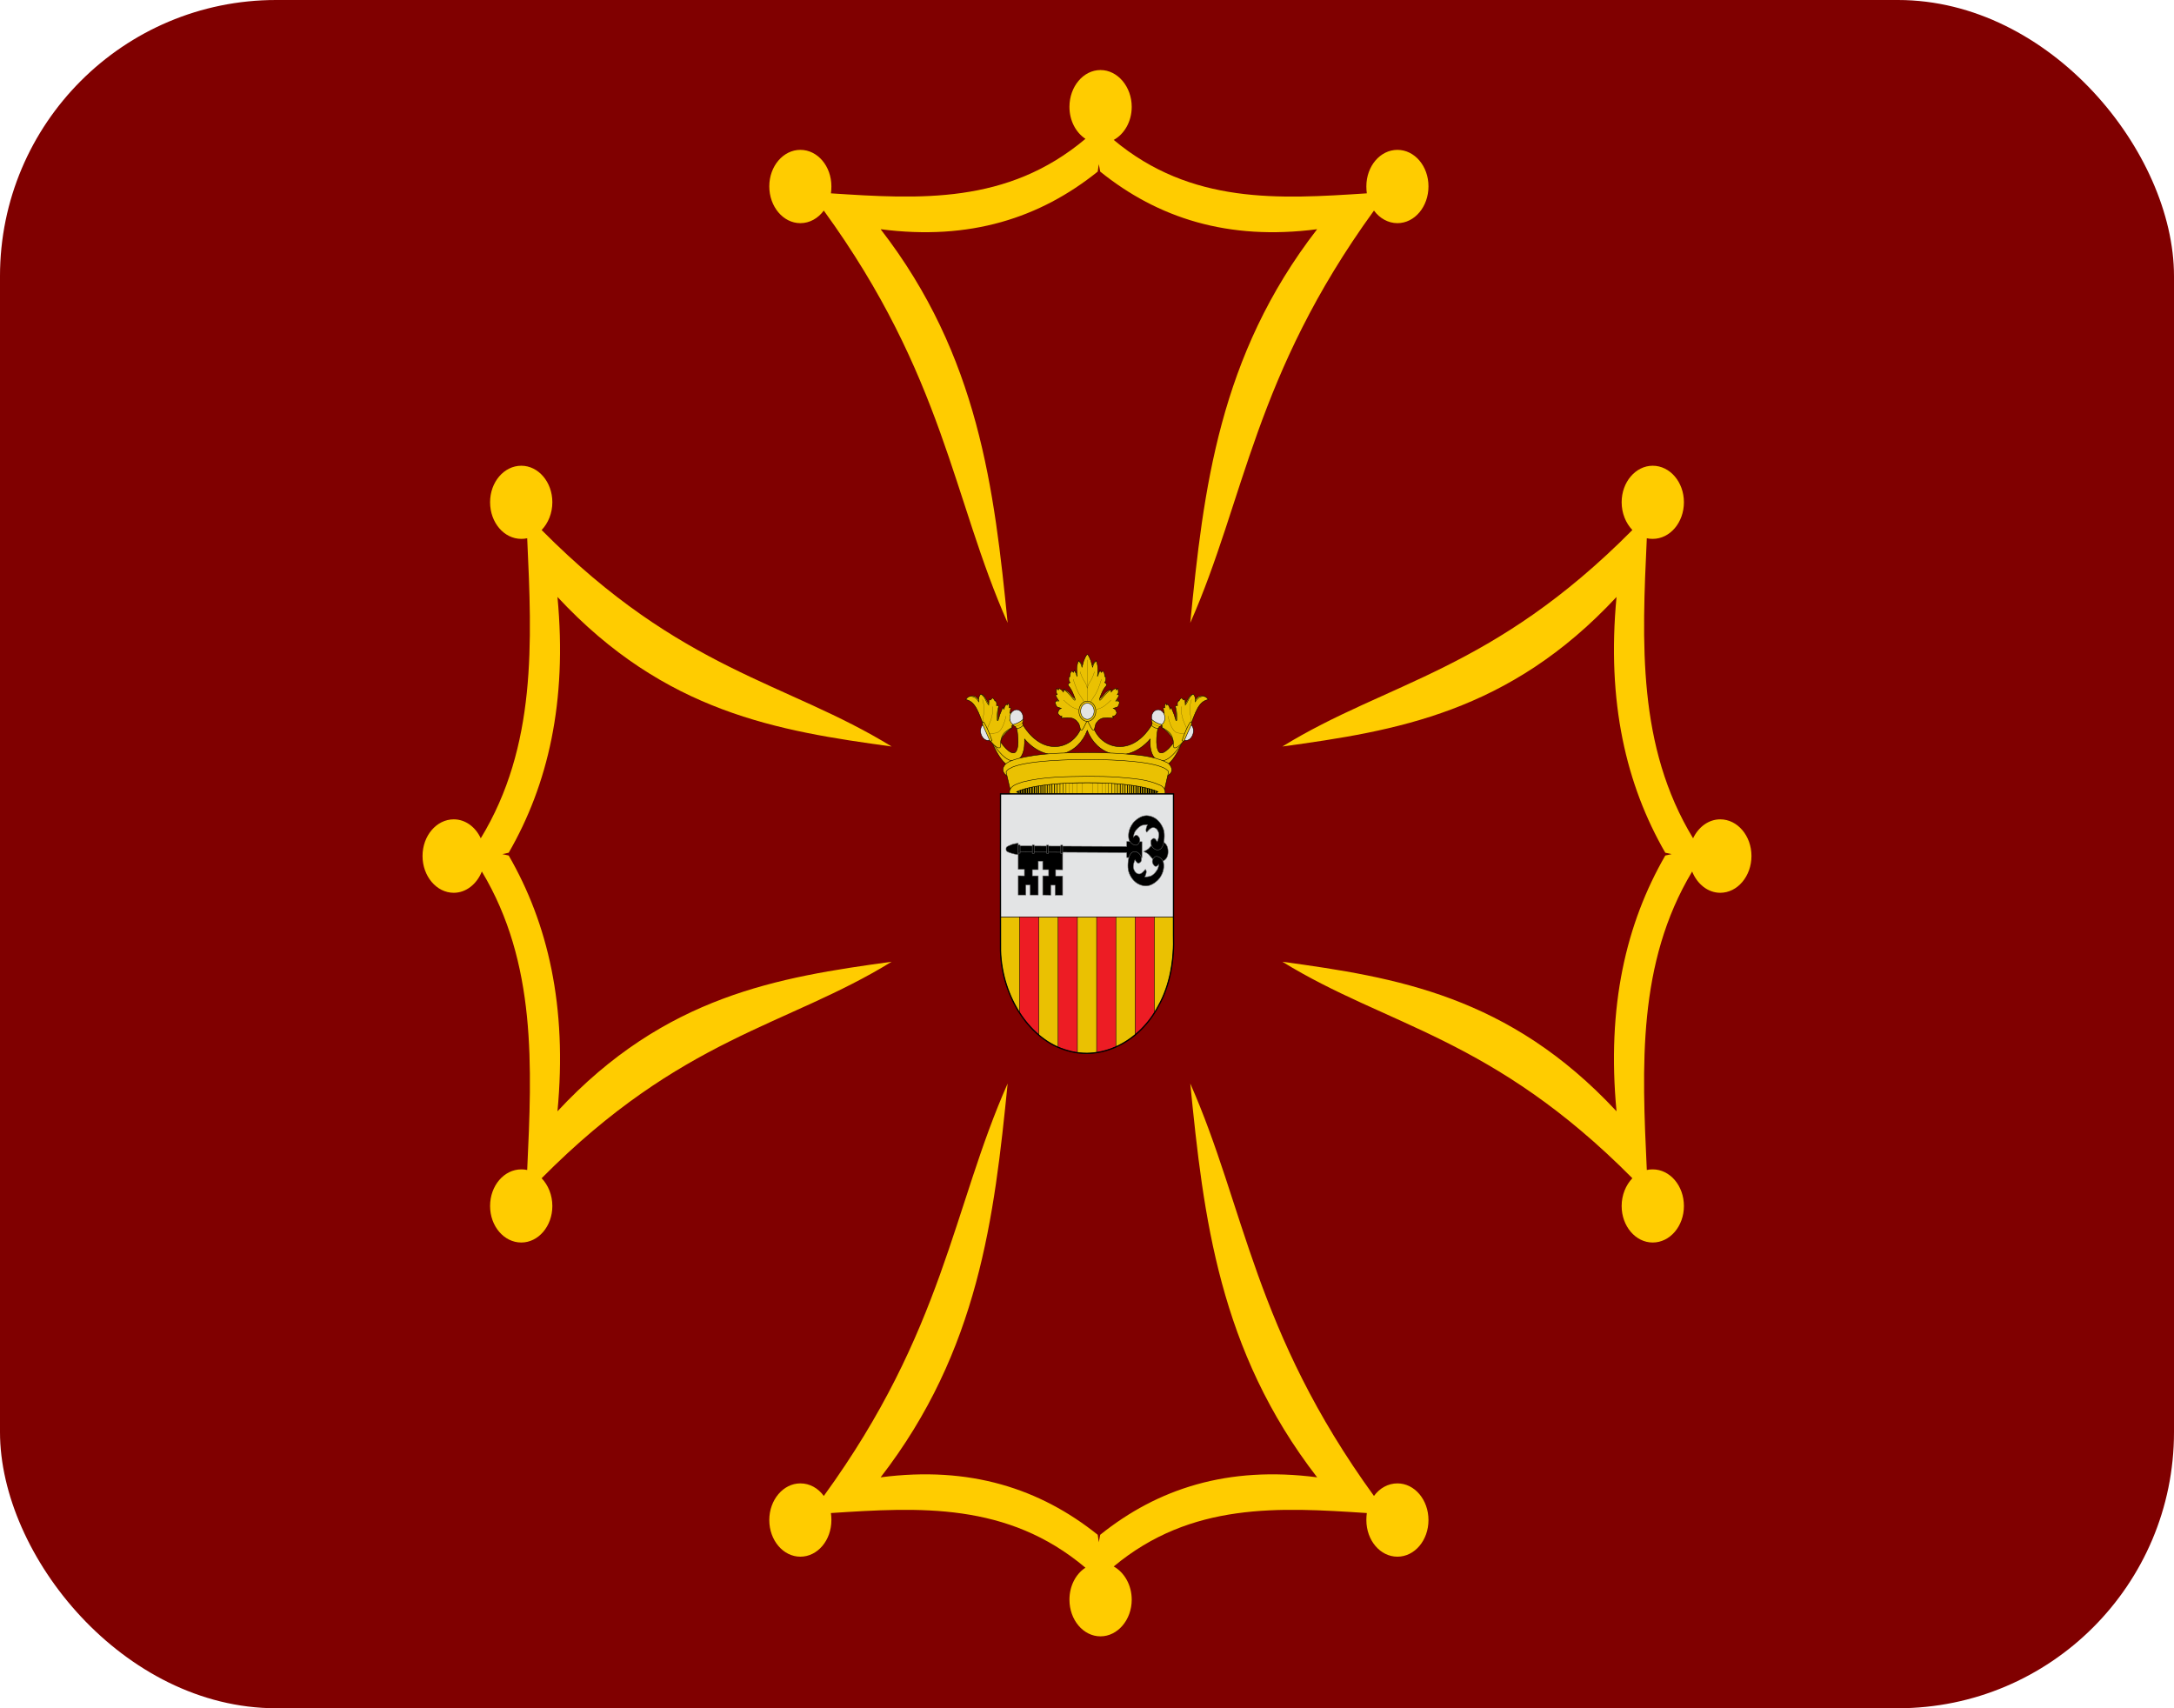 <svg width="14" height="11" viewBox="0 0 14 11" fill="none" xmlns="http://www.w3.org/2000/svg">
<g id="Flag-Val_d&#39;_Aran 1">
<g clip-path="url(#clip0_2600_19059)">
<g id="layer1">
<path id="rect3461" d="M14 0H0V11H14V0Z" fill="#800000"/>
<g id="g2546">
<g id="layer2">
<g id="g2527">
<path id="path5237" fill-rule="evenodd" clip-rule="evenodd" d="M6.977 4.298C6.963 4.275 6.963 4.262 6.946 4.255L6.946 4.352C6.946 4.358 6.931 4.332 6.921 4.318L6.931 4.506C6.88 4.467 6.903 4.465 6.852 4.438C6.934 4.612 6.816 4.463 6.797 4.523L6.968 4.572L6.977 4.298Z" fill="#EAC102" stroke="black" stroke-width="0.003"/>
<path id="path5235" fill-rule="evenodd" clip-rule="evenodd" d="M7.027 4.298C7.041 4.275 7.042 4.262 7.058 4.255L7.059 4.352C7.059 4.358 7.073 4.332 7.083 4.318L7.074 4.506C7.124 4.467 7.101 4.465 7.152 4.438C7.071 4.612 7.189 4.463 7.207 4.523L7.036 4.572L7.027 4.298Z" fill="#EAC102" stroke="black" stroke-width="0.003"/>
<path id="path4583" fill-rule="evenodd" clip-rule="evenodd" d="M6.427 4.756C6.465 4.847 6.5 4.88 6.52 4.888C6.539 4.896 6.544 4.884 6.543 4.886L6.584 4.9C6.575 4.932 6.541 4.951 6.505 4.936C6.468 4.921 6.429 4.876 6.388 4.779L6.427 4.756Z" fill="#EAC102" stroke="black" stroke-width="0.003"/>
<path id="path4581" fill-rule="evenodd" clip-rule="evenodd" d="M7.757 4.483C7.736 4.478 7.714 4.477 7.694 4.513L7.684 4.471C7.652 4.473 7.649 4.521 7.619 4.545L7.569 4.55C7.576 4.607 7.573 4.628 7.571 4.651L7.48 4.683C7.515 4.709 7.546 4.737 7.558 4.777L7.757 4.483Z" fill="#EAC102" stroke="black" stroke-width="0.003"/>
<path id="path4461" fill-rule="evenodd" clip-rule="evenodd" d="M7.575 4.756C7.536 4.847 7.502 4.88 7.482 4.888C7.462 4.896 7.458 4.884 7.458 4.886L7.418 4.9C7.426 4.932 7.46 4.951 7.497 4.936C7.533 4.921 7.572 4.876 7.613 4.779L7.575 4.756Z" fill="#EAC102" stroke="black" stroke-width="0.003"/>
<path id="path3640" fill-rule="evenodd" clip-rule="evenodd" d="M6.979 4.606C6.976 4.706 6.916 4.781 6.837 4.802C6.758 4.823 6.661 4.79 6.584 4.663L6.547 4.685C6.556 4.734 6.558 4.774 6.555 4.802C6.551 4.829 6.543 4.842 6.536 4.846C6.529 4.85 6.516 4.851 6.495 4.835C6.474 4.819 6.447 4.788 6.418 4.739L6.384 4.771C6.416 4.823 6.446 4.858 6.474 4.879C6.501 4.9 6.53 4.907 6.554 4.893C6.578 4.879 6.591 4.848 6.596 4.81C6.598 4.794 6.598 4.777 6.598 4.759C6.675 4.848 6.767 4.874 6.846 4.853C6.915 4.835 6.973 4.78 7.002 4.703C7.031 4.78 7.09 4.835 7.159 4.853C7.237 4.874 7.329 4.848 7.407 4.759C7.406 4.777 7.406 4.794 7.408 4.81C7.413 4.848 7.427 4.879 7.45 4.893C7.474 4.907 7.503 4.9 7.531 4.879C7.559 4.858 7.588 4.823 7.62 4.771L7.587 4.739C7.557 4.788 7.53 4.819 7.509 4.835C7.488 4.851 7.476 4.85 7.468 4.846C7.461 4.842 7.453 4.829 7.45 4.802C7.446 4.774 7.448 4.734 7.457 4.685L7.42 4.663C7.344 4.79 7.246 4.823 7.167 4.802C7.088 4.781 7.029 4.706 7.025 4.606L7.002 4.607L6.979 4.606Z" fill="#EAC102" stroke="black" stroke-width="0.003"/>
<g id="g4543">
<g id="path2929">
<path fill-rule="evenodd" clip-rule="evenodd" d="M7.002 4.642C7.015 4.657 7.035 4.719 7.047 4.697C7.051 4.691 7.052 4.664 7.062 4.653C7.073 4.641 7.069 4.641 7.089 4.629C7.109 4.617 7.17 4.624 7.17 4.624L7.165 4.612C7.165 4.612 7.175 4.612 7.181 4.607C7.188 4.602 7.192 4.59 7.192 4.59C7.192 4.59 7.191 4.588 7.187 4.577C7.183 4.566 7.17 4.561 7.17 4.561C7.17 4.561 7.181 4.558 7.193 4.554C7.204 4.551 7.209 4.524 7.209 4.524C7.209 4.524 7.208 4.52 7.205 4.516C7.202 4.513 7.185 4.514 7.185 4.514C7.185 4.514 7.189 4.51 7.195 4.499C7.202 4.489 7.207 4.477 7.207 4.477C7.207 4.477 7.207 4.477 7.203 4.474C7.198 4.472 7.195 4.473 7.195 4.473C7.195 4.473 7.2 4.466 7.202 4.46C7.203 4.454 7.199 4.432 7.199 4.432L7.189 4.443L7.185 4.432C7.185 4.432 7.179 4.435 7.171 4.44C7.164 4.444 7.156 4.456 7.156 4.456L7.153 4.438C7.153 4.438 7.122 4.467 7.113 4.477C7.104 4.486 7.085 4.515 7.082 4.508C7.078 4.501 7.088 4.479 7.098 4.456C7.108 4.433 7.127 4.412 7.127 4.412C7.127 4.412 7.127 4.407 7.124 4.404C7.122 4.4 7.114 4.395 7.114 4.395C7.114 4.395 7.119 4.388 7.121 4.38C7.123 4.371 7.12 4.356 7.12 4.356L7.115 4.358C7.115 4.358 7.114 4.346 7.112 4.338C7.11 4.329 7.105 4.323 7.105 4.323C7.105 4.323 7.103 4.323 7.1 4.323C7.096 4.323 7.092 4.33 7.092 4.33L7.084 4.316L7.067 4.357C7.067 4.357 7.07 4.333 7.07 4.307C7.07 4.28 7.06 4.255 7.06 4.255C7.06 4.255 7.055 4.26 7.047 4.269C7.04 4.279 7.036 4.298 7.036 4.298C7.036 4.298 7.031 4.274 7.025 4.255C7.022 4.247 7.008 4.212 7.002 4.215C6.995 4.215 6.983 4.245 6.979 4.255C6.973 4.274 6.968 4.298 6.968 4.298C6.968 4.298 6.964 4.279 6.957 4.269C6.95 4.26 6.945 4.255 6.945 4.255C6.945 4.255 6.934 4.28 6.934 4.307C6.934 4.333 6.937 4.357 6.937 4.357L6.92 4.316L6.912 4.33C6.912 4.33 6.908 4.323 6.905 4.323C6.901 4.323 6.899 4.323 6.899 4.323C6.899 4.323 6.894 4.329 6.892 4.338C6.891 4.346 6.889 4.358 6.889 4.358L6.884 4.356C6.884 4.356 6.882 4.371 6.883 4.38C6.885 4.388 6.891 4.395 6.891 4.395C6.891 4.395 6.883 4.4 6.88 4.404C6.878 4.407 6.878 4.412 6.878 4.412C6.878 4.412 6.896 4.433 6.906 4.456C6.916 4.479 6.926 4.501 6.923 4.508C6.919 4.515 6.901 4.486 6.892 4.477C6.883 4.467 6.852 4.438 6.852 4.438L6.848 4.456C6.848 4.456 6.84 4.444 6.833 4.44C6.825 4.435 6.819 4.432 6.819 4.432L6.816 4.443L6.805 4.432C6.805 4.432 6.801 4.454 6.803 4.46C6.804 4.466 6.809 4.473 6.809 4.473C6.809 4.473 6.807 4.472 6.802 4.474C6.797 4.477 6.797 4.477 6.797 4.477C6.797 4.477 6.803 4.489 6.809 4.499C6.816 4.51 6.819 4.514 6.819 4.514C6.819 4.514 6.803 4.513 6.799 4.516C6.796 4.52 6.795 4.524 6.795 4.524C6.795 4.524 6.8 4.551 6.812 4.554C6.823 4.558 6.834 4.561 6.834 4.561C6.834 4.561 6.821 4.566 6.817 4.577C6.813 4.588 6.812 4.59 6.812 4.59C6.812 4.59 6.816 4.602 6.823 4.607C6.83 4.612 6.839 4.612 6.839 4.612L6.834 4.624C6.834 4.624 6.896 4.617 6.915 4.629C6.935 4.641 6.932 4.641 6.942 4.653C6.953 4.664 6.955 4.69 6.958 4.697C6.968 4.723 6.989 4.657 7.002 4.642" fill="#EAC102"/>
<path d="M7.002 4.642C7.015 4.657 7.035 4.719 7.047 4.697C7.051 4.691 7.052 4.664 7.062 4.653C7.073 4.641 7.069 4.641 7.089 4.629C7.109 4.617 7.17 4.624 7.17 4.624L7.165 4.612C7.165 4.612 7.175 4.612 7.181 4.607C7.188 4.602 7.192 4.59 7.192 4.59C7.192 4.59 7.191 4.588 7.187 4.577C7.183 4.566 7.17 4.561 7.17 4.561C7.17 4.561 7.181 4.558 7.193 4.554C7.204 4.551 7.209 4.524 7.209 4.524C7.209 4.524 7.208 4.52 7.205 4.516C7.202 4.513 7.185 4.514 7.185 4.514C7.185 4.514 7.189 4.51 7.195 4.499C7.202 4.489 7.207 4.477 7.207 4.477C7.207 4.477 7.207 4.477 7.203 4.474C7.198 4.472 7.195 4.473 7.195 4.473C7.195 4.473 7.2 4.466 7.202 4.46C7.203 4.454 7.199 4.432 7.199 4.432L7.189 4.443L7.185 4.432C7.185 4.432 7.179 4.435 7.171 4.44C7.164 4.444 7.156 4.456 7.156 4.456L7.153 4.438C7.153 4.438 7.122 4.467 7.113 4.477C7.104 4.486 7.085 4.515 7.082 4.508C7.078 4.501 7.088 4.479 7.098 4.456C7.108 4.433 7.127 4.412 7.127 4.412C7.127 4.412 7.127 4.407 7.124 4.404C7.122 4.4 7.114 4.395 7.114 4.395C7.114 4.395 7.119 4.388 7.121 4.38C7.123 4.371 7.12 4.356 7.12 4.356L7.115 4.358C7.115 4.358 7.114 4.346 7.112 4.338C7.11 4.329 7.105 4.323 7.105 4.323C7.105 4.323 7.103 4.323 7.1 4.323C7.096 4.323 7.092 4.33 7.092 4.33L7.084 4.316L7.067 4.357C7.067 4.357 7.07 4.333 7.07 4.307C7.07 4.28 7.06 4.255 7.06 4.255C7.06 4.255 7.055 4.26 7.047 4.269C7.04 4.279 7.036 4.298 7.036 4.298C7.036 4.298 7.031 4.274 7.025 4.255C7.022 4.247 7.008 4.212 7.002 4.215C6.995 4.215 6.983 4.245 6.979 4.255C6.973 4.274 6.968 4.298 6.968 4.298C6.968 4.298 6.964 4.279 6.957 4.269C6.95 4.26 6.945 4.255 6.945 4.255C6.945 4.255 6.934 4.28 6.934 4.307C6.934 4.333 6.937 4.357 6.937 4.357L6.92 4.316L6.912 4.33C6.912 4.33 6.908 4.323 6.905 4.323C6.901 4.323 6.899 4.323 6.899 4.323C6.899 4.323 6.894 4.329 6.892 4.338C6.891 4.346 6.889 4.358 6.889 4.358L6.884 4.356C6.884 4.356 6.882 4.371 6.883 4.38C6.885 4.388 6.891 4.395 6.891 4.395C6.891 4.395 6.883 4.4 6.88 4.404C6.878 4.407 6.878 4.412 6.878 4.412C6.878 4.412 6.896 4.433 6.906 4.456C6.916 4.479 6.926 4.501 6.923 4.508C6.919 4.515 6.901 4.486 6.892 4.477C6.883 4.467 6.852 4.438 6.852 4.438L6.848 4.456C6.848 4.456 6.84 4.444 6.833 4.44C6.825 4.435 6.819 4.432 6.819 4.432L6.816 4.443L6.805 4.432C6.805 4.432 6.801 4.454 6.803 4.46C6.804 4.466 6.809 4.473 6.809 4.473C6.809 4.473 6.807 4.472 6.802 4.474C6.797 4.477 6.797 4.477 6.797 4.477C6.797 4.477 6.803 4.489 6.809 4.499C6.816 4.51 6.819 4.514 6.819 4.514C6.819 4.514 6.803 4.513 6.799 4.516C6.796 4.52 6.795 4.524 6.795 4.524C6.795 4.524 6.8 4.551 6.812 4.554C6.823 4.558 6.834 4.561 6.834 4.561C6.834 4.561 6.821 4.566 6.817 4.577C6.813 4.588 6.812 4.59 6.812 4.59C6.812 4.59 6.816 4.602 6.823 4.607C6.83 4.612 6.839 4.612 6.839 4.612L6.834 4.624C6.834 4.624 6.896 4.617 6.915 4.629C6.935 4.641 6.932 4.641 6.942 4.653C6.953 4.664 6.955 4.69 6.958 4.697C6.968 4.723 6.989 4.657 7.002 4.642" stroke="black" stroke-width="0.003"/>
</g>
<g id="g4534">
<path id="path2979" d="M7.002 4.249C7.002 4.37 7.002 4.492 7.002 4.613" stroke="black" stroke-width="0.001" stroke-linecap="round" stroke-linejoin="round"/>
<path id="path2981" d="M6.911 4.374C6.924 4.413 6.937 4.454 6.96 4.485C6.977 4.511 6.995 4.54 7 4.576L7 4.579L7.001 4.582" stroke="black" stroke-width="0.001" stroke-linecap="round" stroke-linejoin="round"/>
<path id="path2983" d="M7.093 4.374C7.081 4.413 7.068 4.454 7.045 4.485C7.028 4.511 7.009 4.54 7.005 4.576L7.004 4.579L7.003 4.582" stroke="black" stroke-width="0.001" stroke-linecap="round" stroke-linejoin="round"/>
<path id="path3957" d="M6.956 4.326C6.963 4.35 6.972 4.372 6.986 4.391C6.993 4.402 6.999 4.416 7.001 4.431" stroke="black" stroke-width="0.001" stroke-linecap="round" stroke-linejoin="round"/>
<path id="path3959" d="M7.048 4.326C7.041 4.35 7.032 4.372 7.019 4.391C7.011 4.402 7.005 4.416 7.003 4.431" stroke="black" stroke-width="0.001" stroke-linecap="round" stroke-linejoin="round"/>
<path id="path3971" d="M6.849 4.508C6.875 4.532 6.901 4.557 6.931 4.564C6.955 4.574 6.981 4.583 6.998 4.611L6.999 4.613L7.001 4.615" stroke="black" stroke-width="0.001" stroke-linecap="round" stroke-linejoin="round"/>
<path id="path3973" d="M7.155 4.508C7.13 4.532 7.104 4.557 7.074 4.564C7.05 4.574 7.024 4.583 7.007 4.611L7.005 4.613L7.003 4.615" stroke="black" stroke-width="0.001" stroke-linecap="round" stroke-linejoin="round"/>
</g>
</g>
<path id="path9052" fill-rule="evenodd" clip-rule="evenodd" d="M7.002 4.846C6.851 4.848 6.699 4.848 6.551 4.886C6.518 4.898 6.471 4.905 6.459 4.949C6.455 4.986 6.492 5.001 6.515 5.011C6.626 5.051 6.743 5.055 6.858 5.061C7.037 5.065 7.217 5.067 7.395 5.037C7.443 5.026 7.497 5.019 7.537 4.981C7.56 4.954 7.534 4.915 7.508 4.907C7.417 4.865 7.319 4.861 7.223 4.853C7.15 4.848 7.076 4.846 7.002 4.846Z" fill="#EAC102" stroke="black" stroke-width="0.003"/>
<path id="path9054" fill-rule="evenodd" clip-rule="evenodd" d="M7.002 4.891C6.92 4.891 6.851 4.893 6.793 4.897C6.781 4.897 6.77 4.898 6.759 4.899C6.629 4.908 6.56 4.924 6.522 4.939C6.519 4.94 6.516 4.941 6.514 4.943C6.5 4.949 6.492 4.954 6.487 4.959C6.486 4.96 6.485 4.961 6.485 4.962C6.484 4.963 6.483 4.963 6.483 4.964C6.479 4.969 6.479 4.972 6.479 4.972L6.508 5.094H6.6H7.404H7.497L7.525 4.972C7.525 4.972 7.525 4.969 7.522 4.964C7.521 4.963 7.52 4.963 7.52 4.962C7.515 4.957 7.507 4.95 7.491 4.943C7.491 4.943 7.49 4.943 7.49 4.943C7.456 4.927 7.386 4.909 7.245 4.899C7.245 4.899 7.245 4.899 7.245 4.899C7.234 4.898 7.223 4.897 7.212 4.897C7.153 4.893 7.084 4.891 7.002 4.891Z" fill="#EAC102" stroke="black" stroke-width="0.003"/>
<g id="g9200">
<path id="path9202" fill-rule="evenodd" clip-rule="evenodd" d="M6.546 5.099C6.546 5.099 6.645 5.04 7.002 5.04C7.358 5.04 7.458 5.099 7.458 5.099C7.458 5.099 7.375 5.158 7.002 5.158C6.628 5.158 6.546 5.099 6.546 5.099Z" fill="#EAC102" stroke="black" stroke-width="0.003"/>
<g id="g9204">
<path id="path9206" d="M6.886 5.168V5.03" stroke="black" stroke-width="0.001"/>
<path id="path9208" d="M6.865 5.168V5.03" stroke="black" stroke-width="0.002"/>
<path id="path9210" d="M6.845 5.168V5.03" stroke="black" stroke-width="0.003"/>
<path id="path9212" d="M6.826 5.168V5.03" stroke="black" stroke-width="0.003"/>
<path id="path9214" d="M6.808 5.168V5.03" stroke="black" stroke-width="0.004"/>
<path id="path9216" d="M6.775 5.16L6.774 5.035M6.791 5.162V5.031" stroke="black" stroke-width="0.005"/>
<path id="path9218" d="M6.744 5.154V5.039M6.76 5.158L6.759 5.035" stroke="black" stroke-width="0.005"/>
<path id="path9220" d="M6.703 5.148V5.047M6.716 5.15V5.044M6.73 5.153V5.043" stroke="black" stroke-width="0.006"/>
<path id="path9222" d="M6.688 5.147V5.05" stroke="black" stroke-width="0.007"/>
<path id="path9224" d="M6.675 5.142V5.051" stroke="black" stroke-width="0.007"/>
<path id="path9226" d="M6.661 5.14V5.055" stroke="black" stroke-width="0.008"/>
<path id="path9228" d="M6.631 5.132L6.63 5.065M6.646 5.136V5.06" stroke="black" stroke-width="0.009"/>
<path id="path9230" d="M6.616 5.127V5.068" stroke="black" stroke-width="0.009"/>
<path id="path9232" d="M6.602 5.122V5.073" stroke="black" stroke-width="0.01"/>
<path id="path9234" d="M6.587 5.115V5.077" stroke="black" stroke-width="0.011"/>
<path id="path9236" d="M6.571 5.111V5.083" stroke="black" stroke-width="0.011"/>
<path id="path9238" d="M6.555 5.106V5.092" stroke="black" stroke-width="0.013"/>
<path id="path9240" d="M6.969 5.16V5.035M6.934 5.164L6.934 5.031M6.908 5.166V5.03" stroke="black" stroke-width="0.001"/>
<path id="path9242" d="M7.118 5.168V5.03" stroke="black" stroke-width="0.001"/>
<path id="path9244" d="M7.139 5.168V5.03" stroke="black" stroke-width="0.002"/>
<path id="path9246" d="M7.159 5.168V5.03" stroke="black" stroke-width="0.003"/>
<path id="path9248" d="M7.179 5.168V5.03" stroke="black" stroke-width="0.003"/>
<path id="path9250" d="M7.196 5.168V5.03" stroke="black" stroke-width="0.004"/>
<path id="path9252" d="M7.229 5.16L7.23 5.035M7.214 5.162V5.031" stroke="black" stroke-width="0.005"/>
<path id="path9254" d="M7.26 5.154V5.039M7.245 5.158L7.245 5.035" stroke="black" stroke-width="0.005"/>
<path id="path9256" d="M7.301 5.148V5.047M7.288 5.15V5.044M7.274 5.153V5.043" stroke="black" stroke-width="0.006"/>
<path id="path9258" d="M7.316 5.147V5.05" stroke="black" stroke-width="0.007"/>
<path id="path9260" d="M7.329 5.142V5.051" stroke="black" stroke-width="0.007"/>
<path id="path9262" d="M7.344 5.14V5.055" stroke="black" stroke-width="0.008"/>
<path id="path9264" d="M7.373 5.132L7.374 5.065M7.358 5.136V5.06" stroke="black" stroke-width="0.009"/>
<path id="path9266" d="M7.389 5.127V5.068" stroke="black" stroke-width="0.009"/>
<path id="path9268" d="M7.402 5.122V5.073" stroke="black" stroke-width="0.01"/>
<path id="path9270" d="M7.418 5.115V5.077" stroke="black" stroke-width="0.011"/>
<path id="path9272" d="M7.433 5.111V5.083" stroke="black" stroke-width="0.011"/>
<path id="path9274" d="M7.45 5.106V5.092" stroke="black" stroke-width="0.013"/>
<path id="path9276" d="M7.035 5.16V5.035M7.07 5.164L7.07 5.031M7.096 5.166V5.03" stroke="black" stroke-width="0.001"/>
</g>
<path id="path9278" fill-rule="evenodd" clip-rule="evenodd" d="M7.002 4.999C6.863 5.001 6.723 5.001 6.587 5.035C6.556 5.047 6.513 5.053 6.501 5.094C6.498 5.128 6.532 5.142 6.553 5.151C6.656 5.188 6.764 5.191 6.87 5.197C7.035 5.201 7.2 5.202 7.364 5.175C7.409 5.165 7.458 5.158 7.495 5.123C7.517 5.098 7.492 5.062 7.468 5.055C7.385 5.017 7.294 5.013 7.206 5.005C7.138 5 7.07 4.999 7.002 4.999ZM7.002 5.04C7.358 5.04 7.458 5.099 7.458 5.099C7.458 5.099 7.375 5.158 7.002 5.158C6.628 5.158 6.546 5.099 6.546 5.099C6.546 5.099 6.645 5.04 7.002 5.04Z" fill="#EAC102" stroke="black" stroke-width="0.003"/>
</g>
<g id="g5253">
<path id="path4138" fill-rule="evenodd" clip-rule="evenodd" d="M7.556 4.785C7.555 4.779 7.557 4.771 7.552 4.757C7.547 4.743 7.55 4.745 7.538 4.726C7.527 4.708 7.479 4.682 7.479 4.682L7.486 4.676C7.486 4.676 7.479 4.671 7.475 4.664C7.472 4.658 7.472 4.647 7.472 4.647C7.472 4.647 7.473 4.645 7.479 4.639C7.485 4.634 7.497 4.636 7.497 4.636C7.497 4.636 7.489 4.628 7.481 4.62C7.474 4.612 7.477 4.59 7.477 4.59C7.477 4.59 7.479 4.587 7.482 4.586C7.486 4.585 7.498 4.594 7.498 4.594C7.498 4.594 7.496 4.59 7.494 4.579C7.492 4.567 7.491 4.556 7.491 4.556C7.491 4.556 7.491 4.556 7.496 4.556C7.5 4.557 7.501 4.559 7.501 4.559C7.501 4.559 7.5 4.552 7.5 4.546C7.5 4.541 7.509 4.527 7.509 4.527L7.514 4.541L7.52 4.534C7.52 4.534 7.524 4.539 7.528 4.547C7.532 4.554 7.535 4.567 7.535 4.567L7.542 4.555C7.542 4.555 7.558 4.592 7.562 4.603C7.566 4.615 7.572 4.645 7.576 4.641C7.581 4.638 7.579 4.617 7.578 4.596C7.577 4.574 7.569 4.549 7.569 4.549C7.569 4.549 7.57 4.545 7.573 4.544C7.576 4.543 7.583 4.543 7.583 4.543C7.583 4.543 7.581 4.535 7.582 4.528C7.583 4.521 7.589 4.511 7.589 4.511L7.592 4.515C7.592 4.515 7.596 4.507 7.6 4.502C7.603 4.497 7.608 4.495 7.608 4.495C7.608 4.495 7.61 4.496 7.613 4.498C7.615 4.499 7.621 4.508 7.621 4.508L7.631 4.501L7.633 4.54C7.655 4.514 7.654 4.487 7.684 4.469C7.684 4.469 7.694 4.48 7.696 4.491C7.699 4.502 7.697 4.521 7.697 4.521C7.697 4.521 7.708 4.492 7.738 4.485C7.765 4.478 7.777 4.5 7.781 4.505C7.717 4.516 7.698 4.591 7.663 4.678C7.66 4.684 7.633 4.755 7.629 4.761C7.625 4.767 7.62 4.774 7.615 4.78C7.61 4.786 7.604 4.792 7.598 4.798C7.572 4.82 7.552 4.829 7.556 4.785Z" fill="#EAC102" stroke="black" stroke-width="0.003"/>
<path id="path4140" d="M7.61 4.55C7.599 4.639 7.647 4.67 7.647 4.724" stroke="black" stroke-width="0.001" stroke-linecap="round" stroke-linejoin="round"/>
<path id="path4142" d="M7.673 4.505C7.648 4.586 7.675 4.593 7.667 4.651" stroke="black" stroke-width="0.001" stroke-linecap="round" stroke-linejoin="round"/>
<path id="path4144" d="M7.521 4.611C7.561 4.776 7.609 4.694 7.636 4.735" stroke="black" stroke-width="0.001" stroke-linecap="round" stroke-linejoin="round"/>
<g id="g9000">
<path id="path9002" d="M7.62 4.762C7.62 4.762 7.62 4.763 7.621 4.763C7.641 4.776 7.667 4.763 7.679 4.736C7.692 4.708 7.685 4.675 7.665 4.662C7.665 4.662 7.664 4.662 7.664 4.662L7.62 4.762Z" fill="#E3E4E5" stroke="black" stroke-width="0.003"/>
<path id="path9004" d="M7.665 4.65L7.676 4.657L7.623 4.776L7.612 4.769C7.628 4.721 7.647 4.677 7.665 4.65Z" fill="#EAC102" stroke="black" stroke-width="0.003"/>
</g>
</g>
<g id="g9046">
<path id="path9048" fill-rule="evenodd" clip-rule="evenodd" d="M7.057 4.58C7.057 4.616 7.032 4.645 7.002 4.645C6.972 4.645 6.948 4.616 6.948 4.58C6.948 4.544 6.972 4.515 7.002 4.515C7.032 4.515 7.057 4.544 7.057 4.58Z" fill="#EAC102" stroke="black" stroke-width="0.003" stroke-linecap="round" stroke-linejoin="round"/>
<path id="path9050" fill-rule="evenodd" clip-rule="evenodd" d="M7.046 4.58C7.046 4.608 7.026 4.632 7.002 4.632C6.978 4.632 6.959 4.608 6.959 4.58C6.959 4.551 6.978 4.528 7.002 4.528C7.026 4.528 7.046 4.551 7.046 4.58Z" fill="#E3E4E5" stroke="black" stroke-width="0.003" stroke-linecap="round" stroke-linejoin="round"/>
</g>
<path id="path2509" fill-rule="evenodd" clip-rule="evenodd" d="M6.243 4.483C6.264 4.478 6.286 4.477 6.306 4.513L6.316 4.471C6.348 4.473 6.351 4.521 6.381 4.545L6.431 4.55C6.424 4.607 6.427 4.628 6.429 4.651L6.52 4.683C6.485 4.709 6.454 4.737 6.442 4.777L6.243 4.483Z" fill="#EAC102" stroke="black" stroke-width="0.003"/>
<g id="g2511">
<path id="path2513" fill-rule="evenodd" clip-rule="evenodd" d="M6.444 4.785C6.445 4.779 6.443 4.771 6.448 4.757C6.453 4.743 6.45 4.745 6.462 4.726C6.473 4.708 6.521 4.682 6.521 4.682L6.514 4.676C6.514 4.676 6.521 4.671 6.525 4.664C6.528 4.658 6.528 4.647 6.528 4.647C6.528 4.647 6.527 4.645 6.521 4.639C6.515 4.634 6.503 4.636 6.503 4.636C6.503 4.636 6.511 4.628 6.519 4.62C6.526 4.612 6.523 4.59 6.523 4.59C6.523 4.59 6.521 4.587 6.518 4.586C6.514 4.585 6.502 4.594 6.502 4.594C6.502 4.594 6.504 4.59 6.506 4.579C6.508 4.567 6.509 4.556 6.509 4.556C6.509 4.556 6.509 4.556 6.504 4.556C6.5 4.557 6.499 4.559 6.499 4.559C6.499 4.559 6.5 4.552 6.5 4.546C6.5 4.541 6.491 4.527 6.491 4.527L6.486 4.541L6.48 4.534C6.48 4.534 6.476 4.539 6.472 4.547C6.468 4.554 6.465 4.567 6.465 4.567L6.458 4.555C6.458 4.555 6.442 4.592 6.438 4.603C6.434 4.615 6.428 4.645 6.424 4.641C6.419 4.638 6.421 4.617 6.422 4.596C6.423 4.574 6.431 4.549 6.431 4.549C6.431 4.549 6.43 4.545 6.427 4.544C6.424 4.543 6.417 4.543 6.417 4.543C6.417 4.543 6.419 4.535 6.418 4.528C6.417 4.521 6.411 4.511 6.411 4.511L6.408 4.515C6.408 4.515 6.404 4.507 6.4 4.502C6.397 4.497 6.392 4.495 6.392 4.495C6.392 4.495 6.39 4.496 6.387 4.498C6.385 4.499 6.379 4.508 6.379 4.508L6.369 4.501L6.367 4.54C6.345 4.514 6.346 4.487 6.316 4.469C6.316 4.469 6.306 4.48 6.304 4.491C6.301 4.502 6.303 4.521 6.303 4.521C6.303 4.521 6.292 4.492 6.262 4.485C6.235 4.478 6.223 4.5 6.219 4.505C6.283 4.516 6.302 4.591 6.337 4.678C6.34 4.684 6.367 4.755 6.371 4.761C6.375 4.767 6.38 4.774 6.385 4.78C6.39 4.786 6.396 4.792 6.402 4.798C6.428 4.82 6.448 4.829 6.444 4.785Z" fill="#EAC102" stroke="black" stroke-width="0.003"/>
<path id="path2515" d="M6.39 4.55C6.401 4.639 6.353 4.67 6.353 4.724" stroke="black" stroke-width="0.001" stroke-linecap="round" stroke-linejoin="round"/>
<path id="path2517" d="M6.327 4.505C6.352 4.586 6.325 4.593 6.333 4.651" stroke="black" stroke-width="0.001" stroke-linecap="round" stroke-linejoin="round"/>
<path id="path2519" d="M6.479 4.611C6.439 4.776 6.391 4.694 6.364 4.735" stroke="black" stroke-width="0.001" stroke-linecap="round" stroke-linejoin="round"/>
<g id="g2521">
<path id="path2523" d="M6.38 4.762C6.38 4.762 6.38 4.763 6.379 4.763C6.359 4.776 6.333 4.763 6.321 4.736C6.308 4.708 6.315 4.675 6.335 4.662C6.335 4.662 6.336 4.662 6.336 4.662L6.38 4.762Z" fill="#E3E4E5" stroke="black" stroke-width="0.003"/>
<path id="path2525" d="M6.335 4.65L6.324 4.657L6.377 4.776L6.388 4.769C6.372 4.721 6.353 4.677 6.335 4.65Z" fill="#EAC102" stroke="black" stroke-width="0.003"/>
</g>
</g>
<g id="g5296">
<g id="g5278">
<path id="path9012" fill-rule="evenodd" clip-rule="evenodd" d="M7.5 4.636C7.494 4.663 7.47 4.679 7.448 4.671C7.425 4.663 7.411 4.634 7.417 4.607C7.423 4.58 7.447 4.564 7.47 4.572C7.493 4.58 7.506 4.609 7.5 4.636Z" fill="#E3E4E5" stroke="black" stroke-width="0.003" stroke-linecap="round" stroke-linejoin="round"/>
<g id="g4435">
<path id="path9014" fill-rule="evenodd" clip-rule="evenodd" d="M7.417 4.633C7.435 4.649 7.455 4.659 7.481 4.666C7.476 4.682 7.464 4.671 7.463 4.686C7.461 4.701 7.409 4.678 7.417 4.664C7.426 4.65 7.41 4.649 7.417 4.633Z" fill="#EAC102" stroke="black" stroke-width="0.003"/>
<path id="path9160" d="M7.464 4.677C7.45 4.674 7.433 4.667 7.421 4.657" stroke="black" stroke-width="0.001"/>
</g>
</g>
<g id="g5286">
<path id="path5288" fill-rule="evenodd" clip-rule="evenodd" d="M6.504 4.636C6.51 4.663 6.534 4.679 6.557 4.671C6.58 4.663 6.593 4.634 6.587 4.607C6.581 4.58 6.558 4.564 6.535 4.572C6.512 4.58 6.498 4.609 6.504 4.636Z" fill="#E3E4E5" stroke="black" stroke-width="0.003" stroke-linecap="round" stroke-linejoin="round"/>
<g id="g5290">
<path id="path5292" fill-rule="evenodd" clip-rule="evenodd" d="M6.588 4.633C6.569 4.649 6.549 4.659 6.523 4.666C6.529 4.682 6.541 4.671 6.542 4.686C6.543 4.701 6.596 4.678 6.587 4.664C6.579 4.65 6.594 4.649 6.588 4.633Z" fill="#EAC102" stroke="black" stroke-width="0.003"/>
<path id="path5294" d="M6.54 4.677C6.555 4.674 6.571 4.667 6.583 4.657" stroke="black" stroke-width="0.001"/>
</g>
</g>
</g>
</g>
<path id="path2433" fill-rule="evenodd" clip-rule="evenodd" d="M7.556 5.904C7.372 5.904 7.187 5.904 7.002 5.904C6.816 5.904 6.629 5.904 6.443 5.904C6.443 5.977 6.443 6.05 6.443 6.123C6.452 6.425 6.637 6.701 6.874 6.765C6.916 6.777 6.959 6.783 7.002 6.783C7.182 6.781 7.361 6.666 7.461 6.476C7.535 6.344 7.562 6.18 7.556 6.021C7.556 5.982 7.556 5.943 7.556 5.904Z" fill="#EAC102" stroke="black" stroke-width="0.003"/>
<path id="path5214" fill-rule="evenodd" clip-rule="evenodd" d="M6.443 5.112C6.443 5.376 6.443 5.64 6.443 5.904C6.63 5.904 6.816 5.904 7.003 5.904C7.188 5.904 7.372 5.904 7.557 5.904C7.557 5.64 7.557 5.376 7.557 5.112C7.372 5.112 7.187 5.112 7.003 5.112C6.816 5.112 6.63 5.112 6.443 5.112Z" fill="#E3E4E5" stroke="black" stroke-width="0.003"/>
<path id="path2460" fill-rule="evenodd" clip-rule="evenodd" d="M6.566 5.904V6.521C6.601 6.576 6.643 6.624 6.69 6.664V5.904H6.566ZM6.814 5.904V6.743C6.833 6.751 6.853 6.759 6.874 6.765C6.895 6.771 6.916 6.776 6.938 6.779V5.904H6.814ZM7.062 5.904V6.778C7.104 6.771 7.146 6.759 7.186 6.741V5.904H7.062ZM7.31 5.904V6.664C7.357 6.625 7.399 6.577 7.434 6.522V5.904H7.31Z" fill="#ED1C24" stroke="black" stroke-width="0.003"/>
<g id="g5069">
<path id="path22648" fill-rule="evenodd" clip-rule="evenodd" d="M7.522 5.482C7.523 5.539 7.485 5.549 7.47 5.548C7.455 5.548 7.452 5.55 7.435 5.54C7.418 5.529 7.417 5.524 7.402 5.507C7.387 5.489 7.365 5.485 7.365 5.483C7.365 5.481 7.387 5.477 7.402 5.459C7.417 5.442 7.417 5.439 7.434 5.429C7.451 5.418 7.454 5.418 7.469 5.417C7.484 5.416 7.521 5.426 7.522 5.482Z" fill="black" stroke="#646464" stroke-width="0.003"/>
<path id="path22650" d="M6.634 5.763L6.686 5.763L6.686 5.64L6.648 5.64L6.648 5.6L6.686 5.6L6.686 5.545L6.715 5.545L6.715 5.6L6.753 5.6L6.753 5.64L6.715 5.64L6.715 5.763L6.767 5.764L6.767 5.7L6.795 5.7L6.795 5.764L6.843 5.764L6.843 5.641L6.798 5.641L6.798 5.6L6.843 5.601L6.843 5.483L6.557 5.481L6.557 5.598L6.597 5.598L6.597 5.64L6.557 5.639L6.557 5.763L6.606 5.763L6.606 5.699L6.634 5.699L6.634 5.763Z" fill="black" stroke="#646464" stroke-width="0.003"/>
<path id="path22652" d="M7.354 5.42L7.354 5.452L7.354 5.491L7.354 5.523L7.256 5.522L7.256 5.49L6.551 5.486L6.551 5.447L7.256 5.451L7.256 5.419L7.354 5.42Z" fill="black" stroke="#646464" stroke-width="0.003"/>
<path id="path22654" d="M6.482 5.455C6.477 5.46 6.478 5.476 6.482 5.48C6.486 5.484 6.494 5.489 6.516 5.495C6.538 5.502 6.557 5.503 6.557 5.503L6.557 5.43C6.557 5.43 6.537 5.431 6.516 5.438C6.495 5.446 6.486 5.451 6.482 5.455Z" fill="black" stroke="#646464" stroke-width="0.003"/>
<path id="rect22656" d="M6.831 5.442L6.843 5.442L6.843 5.496L6.831 5.496L6.831 5.442Z" fill="black" stroke="#646464" stroke-width="0.003"/>
<path id="rect22658" d="M6.557 5.441L6.569 5.441L6.569 5.494L6.557 5.494L6.557 5.441Z" fill="black" stroke="#646464" stroke-width="0.003"/>
<path id="rect22660" d="M6.648 5.441L6.66 5.441L6.66 5.495L6.648 5.495L6.648 5.441Z" fill="black" stroke="#646464" stroke-width="0.003"/>
<path id="rect22662" d="M6.74 5.442L6.752 5.442L6.752 5.495L6.74 5.495L6.74 5.442Z" fill="black" stroke="#646464" stroke-width="0.003"/>
<path id="path22664" fill-rule="evenodd" clip-rule="evenodd" d="M7.294 5.303C7.267 5.341 7.264 5.378 7.27 5.405C7.276 5.431 7.314 5.455 7.33 5.435C7.346 5.415 7.343 5.398 7.328 5.383C7.314 5.368 7.299 5.391 7.299 5.391C7.299 5.391 7.3 5.369 7.311 5.352C7.323 5.336 7.332 5.327 7.347 5.318C7.361 5.31 7.39 5.31 7.39 5.31C7.39 5.31 7.381 5.328 7.38 5.341C7.378 5.353 7.385 5.359 7.385 5.359C7.385 5.359 7.408 5.328 7.426 5.329C7.443 5.329 7.455 5.342 7.462 5.363C7.468 5.385 7.452 5.421 7.452 5.421C7.452 5.421 7.439 5.393 7.427 5.399C7.414 5.406 7.409 5.412 7.412 5.434C7.415 5.455 7.437 5.473 7.453 5.473C7.468 5.473 7.479 5.467 7.488 5.447C7.496 5.427 7.504 5.375 7.493 5.342C7.482 5.31 7.46 5.278 7.428 5.263C7.412 5.255 7.388 5.248 7.362 5.255C7.336 5.262 7.307 5.284 7.294 5.303Z" fill="black" stroke="#646464" stroke-width="0.003"/>
<path id="path22666" fill-rule="evenodd" clip-rule="evenodd" d="M7.468 5.654C7.495 5.616 7.498 5.579 7.492 5.552C7.486 5.526 7.448 5.502 7.432 5.522C7.415 5.542 7.419 5.558 7.433 5.574C7.447 5.589 7.462 5.566 7.462 5.566C7.462 5.566 7.462 5.588 7.45 5.604C7.439 5.621 7.43 5.63 7.415 5.639C7.4 5.647 7.372 5.647 7.372 5.647C7.372 5.647 7.381 5.629 7.382 5.616C7.383 5.604 7.376 5.598 7.376 5.598C7.376 5.598 7.353 5.629 7.336 5.628C7.319 5.627 7.307 5.615 7.3 5.594C7.293 5.572 7.309 5.536 7.309 5.536C7.309 5.536 7.323 5.564 7.335 5.558C7.347 5.551 7.353 5.545 7.35 5.523C7.347 5.501 7.324 5.484 7.309 5.484C7.294 5.484 7.283 5.49 7.274 5.51C7.265 5.53 7.258 5.582 7.269 5.615C7.279 5.647 7.302 5.679 7.334 5.694C7.35 5.702 7.374 5.709 7.4 5.702C7.426 5.695 7.454 5.673 7.468 5.654Z" fill="black" stroke="#646464" stroke-width="0.003"/>
</g>
<path id="path2302" fill-rule="evenodd" clip-rule="evenodd" d="M6.443 5.112C6.443 5.449 6.442 5.786 6.443 6.122C6.452 6.425 6.637 6.701 6.874 6.765C7.093 6.831 7.338 6.711 7.461 6.476C7.535 6.344 7.563 6.18 7.557 6.021C7.557 5.718 7.557 5.415 7.557 5.112C7.185 5.112 6.814 5.112 6.443 5.112Z" stroke="black" stroke-width="0.008"/>
</g>
</g>
<path id="path3465" fill-rule="evenodd" clip-rule="evenodd" d="M7.087 0.451C6.976 0.451 6.887 0.558 6.887 0.688C6.887 0.777 6.928 0.853 6.99 0.894C6.487 1.318 5.919 1.282 5.351 1.245C5.353 1.231 5.354 1.216 5.354 1.2C5.354 1.07 5.265 0.965 5.154 0.965C5.044 0.965 4.954 1.07 4.954 1.2C4.954 1.331 5.044 1.437 5.154 1.437C5.215 1.437 5.269 1.405 5.305 1.356C6.078 2.42 6.135 3.213 6.489 4.011C6.403 3.151 6.303 2.292 5.671 1.476C6.246 1.551 6.698 1.403 7.069 1.105L7.076 1.057L7.085 1.105C7.455 1.403 7.907 1.551 8.482 1.476C7.85 2.292 7.75 3.151 7.665 4.011C8.018 3.213 8.076 2.42 8.848 1.356C8.884 1.405 8.939 1.437 8.999 1.437C9.11 1.437 9.199 1.331 9.199 1.2C9.199 1.07 9.11 0.965 8.999 0.965C8.888 0.965 8.799 1.07 8.799 1.2C8.799 1.216 8.8 1.231 8.802 1.245C8.238 1.282 7.672 1.318 7.172 0.901C7.24 0.864 7.288 0.783 7.288 0.688C7.288 0.558 7.197 0.451 7.087 0.451Z" fill="#FFCC00"/>
<path id="path2669" fill-rule="evenodd" clip-rule="evenodd" d="M6.489 6.977C6.135 7.775 6.078 8.569 5.305 9.633C5.269 9.583 5.215 9.552 5.154 9.552C5.044 9.552 4.954 9.658 4.954 9.788C4.954 9.919 5.044 10.024 5.154 10.024C5.265 10.024 5.354 9.919 5.354 9.788C5.354 9.773 5.353 9.758 5.351 9.743C5.919 9.706 6.487 9.671 6.99 10.095C6.928 10.135 6.887 10.212 6.887 10.301C6.887 10.431 6.976 10.537 7.087 10.537C7.197 10.537 7.288 10.431 7.288 10.301C7.288 10.206 7.24 10.125 7.172 10.087C7.672 9.671 8.238 9.706 8.802 9.743C8.8 9.758 8.799 9.773 8.799 9.788C8.799 9.919 8.888 10.024 8.999 10.024C9.11 10.024 9.199 9.919 9.199 9.788C9.199 9.658 9.11 9.552 8.999 9.552C8.939 9.552 8.884 9.583 8.848 9.633C8.076 8.569 8.018 7.775 7.665 6.977C7.75 7.837 7.85 8.696 8.482 9.513C7.907 9.438 7.455 9.586 7.085 9.883L7.076 9.931L7.069 9.883C6.698 9.586 6.246 9.438 5.671 9.513C6.303 8.696 6.403 7.837 6.489 6.977Z" fill="#FFCC00"/>
<path id="path3469" fill-rule="evenodd" clip-rule="evenodd" d="M11.279 5.512C11.279 5.382 11.189 5.276 11.078 5.276C11.003 5.276 10.938 5.325 10.903 5.398C10.543 4.805 10.574 4.136 10.605 3.466C10.617 3.469 10.63 3.47 10.643 3.47C10.754 3.47 10.844 3.365 10.844 3.234C10.844 3.104 10.754 2.999 10.643 2.999C10.533 2.999 10.443 3.104 10.443 3.234C10.443 3.305 10.47 3.369 10.512 3.413C9.609 4.323 8.935 4.39 8.258 4.807C8.988 4.707 9.717 4.589 10.41 3.844C10.346 4.521 10.472 5.054 10.724 5.491L10.765 5.5L10.724 5.509C10.472 5.946 10.346 6.479 10.41 7.156C9.717 6.411 8.988 6.293 8.258 6.193C8.935 6.61 9.609 6.677 10.512 7.587C10.47 7.631 10.443 7.695 10.443 7.766C10.443 7.896 10.533 8.001 10.643 8.001C10.754 8.001 10.844 7.896 10.844 7.766C10.844 7.635 10.754 7.53 10.643 7.53C10.63 7.53 10.617 7.531 10.605 7.534C10.574 6.868 10.543 6.202 10.897 5.612C10.929 5.692 10.998 5.749 11.078 5.749C11.189 5.749 11.279 5.642 11.279 5.512Z" fill="#FFCC00"/>
<path id="path3459" fill-rule="evenodd" clip-rule="evenodd" d="M5.742 4.807C5.065 4.39 4.391 4.323 3.488 3.413C3.53 3.369 3.557 3.305 3.557 3.234C3.557 3.104 3.467 2.999 3.357 2.999C3.246 2.999 3.156 3.104 3.156 3.234C3.156 3.365 3.246 3.47 3.357 3.47C3.37 3.47 3.382 3.469 3.395 3.466C3.426 4.136 3.457 4.805 3.096 5.398C3.062 5.325 2.997 5.276 2.922 5.276C2.811 5.276 2.721 5.382 2.721 5.512C2.721 5.642 2.811 5.749 2.922 5.749C3.002 5.749 3.071 5.692 3.103 5.612C3.457 6.202 3.426 6.868 3.395 7.534C3.382 7.531 3.37 7.53 3.357 7.53C3.246 7.53 3.156 7.635 3.156 7.766C3.156 7.896 3.246 8.001 3.357 8.001C3.467 8.001 3.557 7.896 3.557 7.766C3.557 7.695 3.53 7.631 3.488 7.587C4.391 6.677 5.065 6.61 5.742 6.193C5.012 6.293 4.283 6.411 3.59 7.156C3.654 6.479 3.528 5.946 3.276 5.509L3.235 5.5L3.276 5.491C3.528 5.054 3.654 4.521 3.59 3.844C4.283 4.589 5.012 4.707 5.742 4.807Z" fill="#FFCC00"/>
</g>
</g>
</g>
<defs>
<clipPath id="clip0_2600_19059">
<rect width="14" height="11" rx="1.778" fill="white"/>
</clipPath>
</defs>
</svg>
